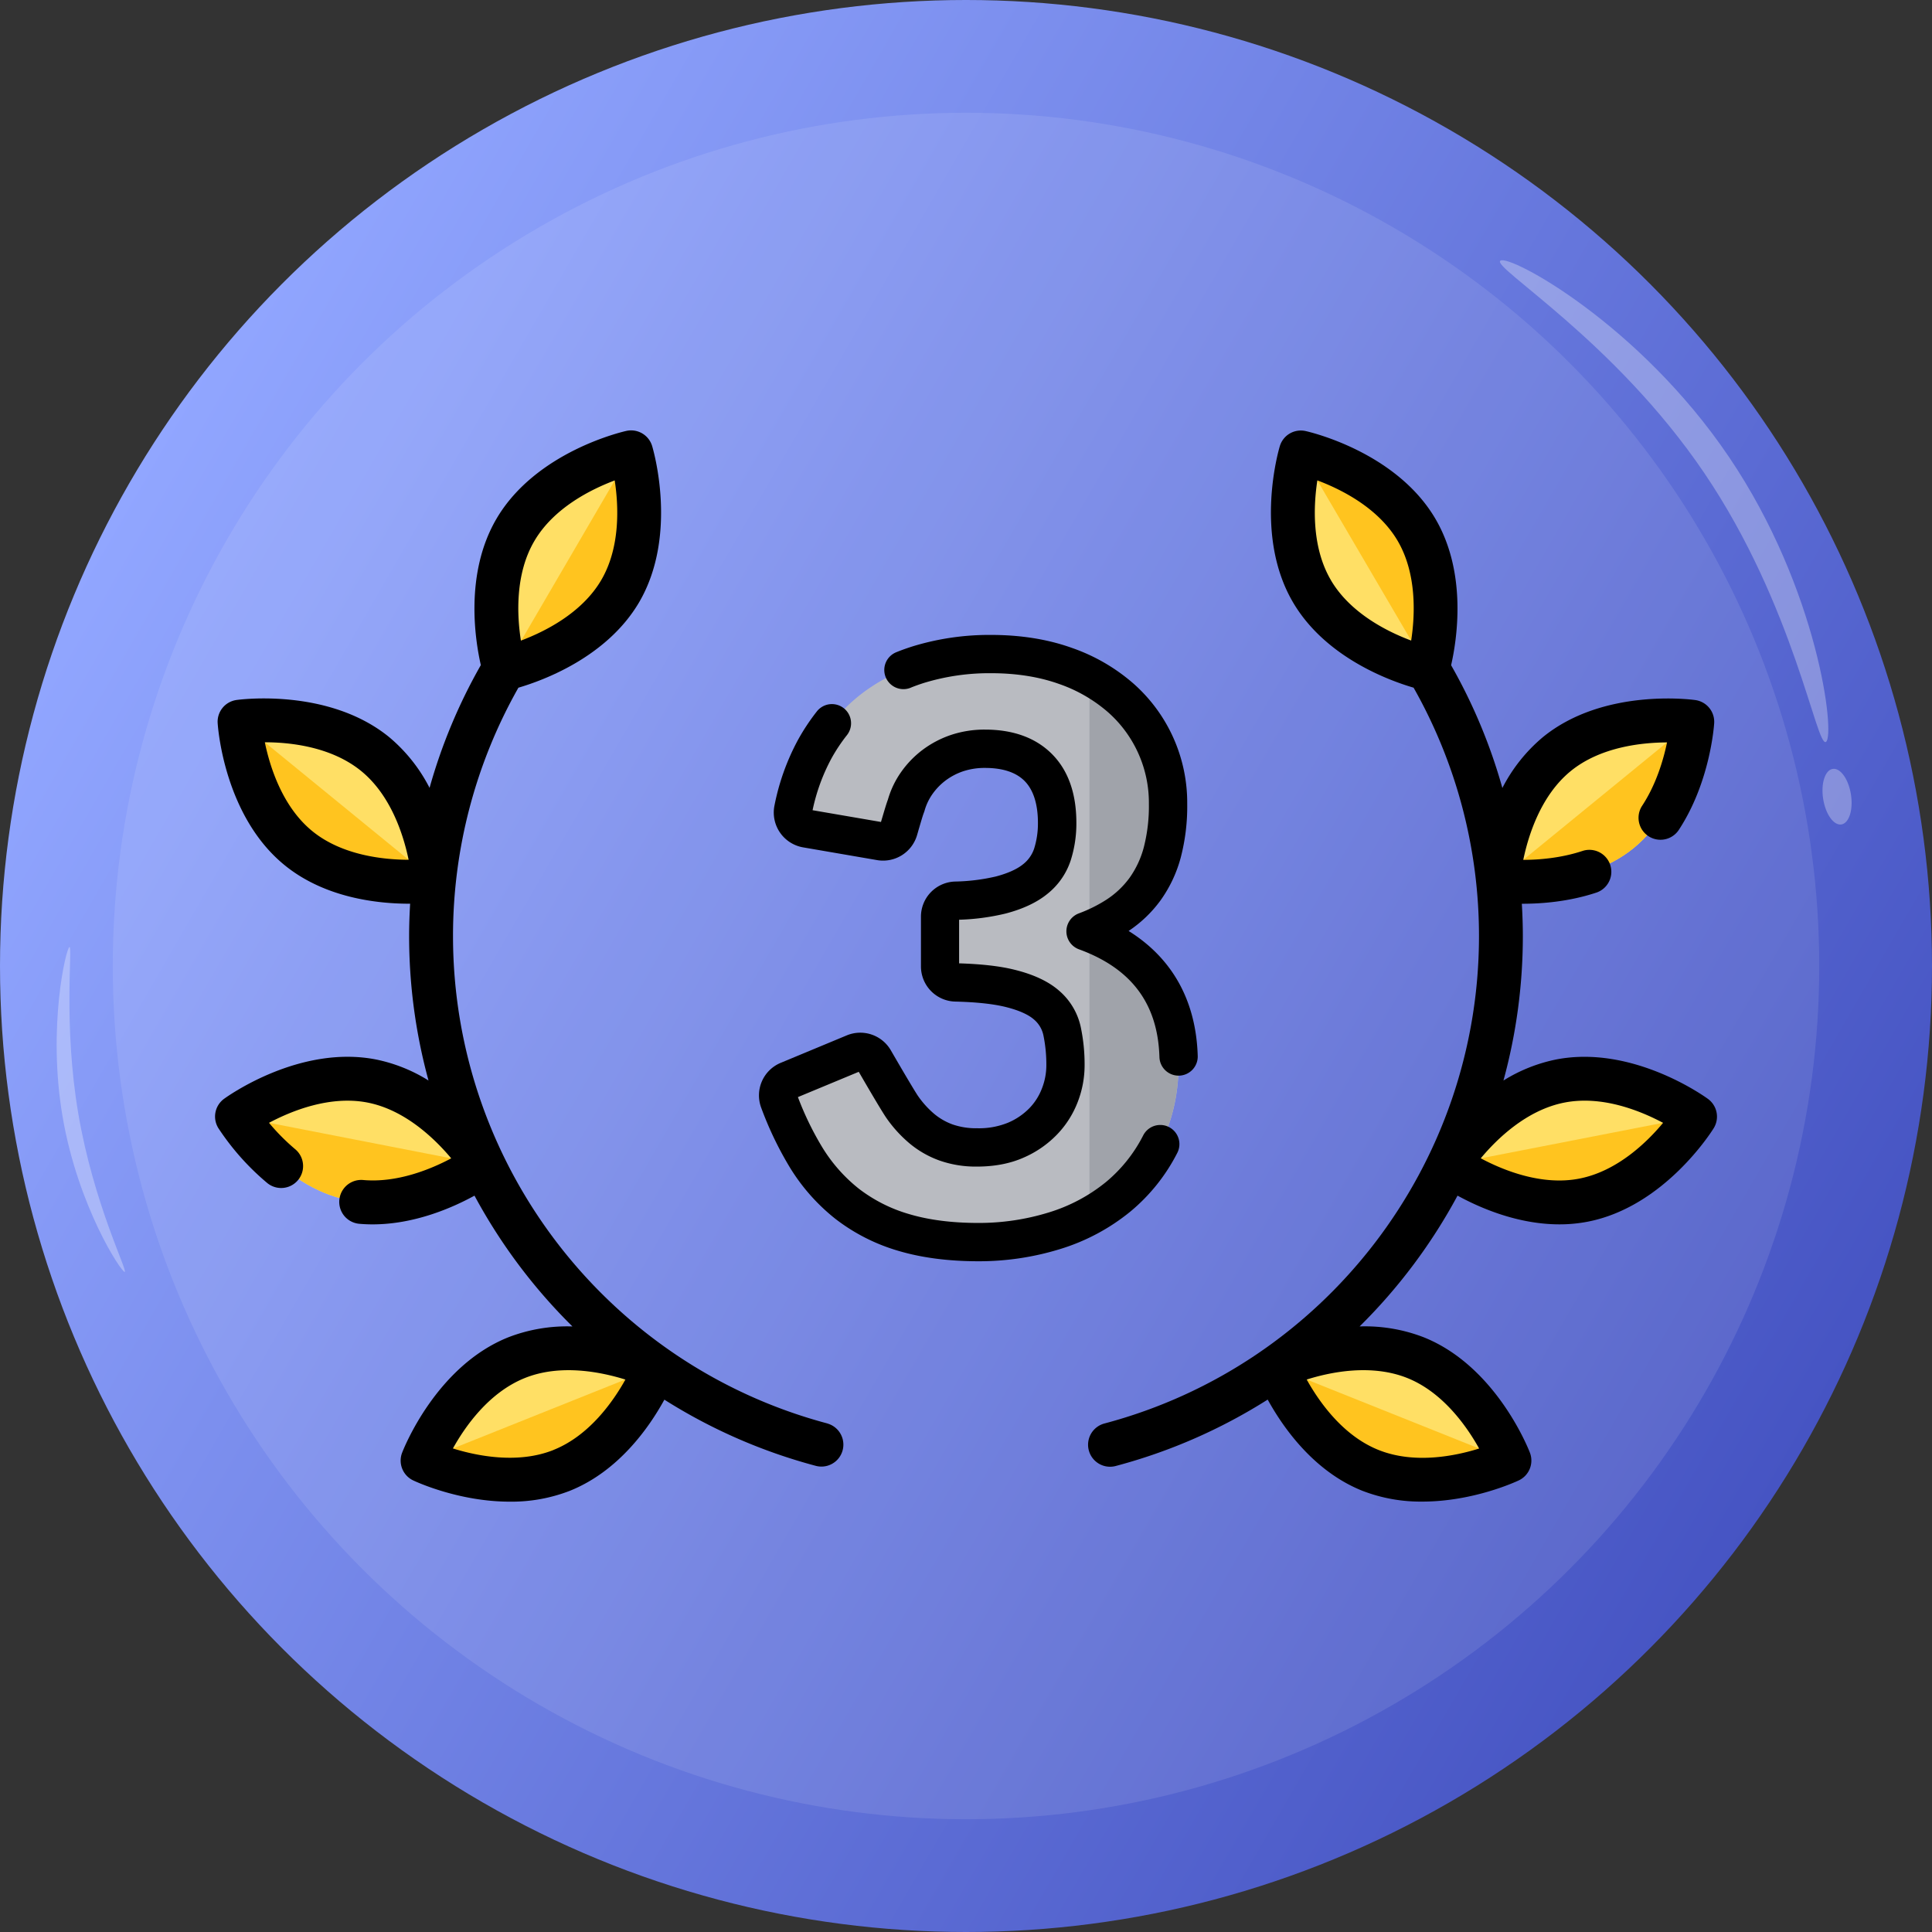 <svg xmlns="http://www.w3.org/2000/svg" xmlns:xlink="http://www.w3.org/1999/xlink" viewBox="0 0 1070.12 1070.12"><rect x="0" y="0" width="1070.12" height="1070.12" fill="#333333" stroke="none"/><defs><style>.cls-1{fill:url(#linear-gradient);}.cls-2,.cls-4{fill:#fff;}.cls-2{opacity:0.1;}.cls-3{opacity:0.3;}.cls-5{fill:#ffdf65;}.cls-6{fill:#ffc41f;}.cls-7{fill:#b9bbc1;}.cls-8{fill:#a0a3aa;}</style><linearGradient id="linear-gradient" x1="71.61" y1="267.48" x2="998.51" y2="802.63" gradientUnits="userSpaceOnUse"><stop offset="0" stop-color="#91a6ff"/><stop offset="1" stop-color="#4654c3"/></linearGradient></defs><title>b3</title><g id="Layer_2" data-name="Layer 2"><g id="Layer_1-2" data-name="Layer 1"><circle class="cls-1" cx="535.06" cy="535.06" r="535.06"/><circle class="cls-2" cx="535.06" cy="535.06" r="472.6"/><g class="cls-3"><path class="cls-4" d="M1011.4,410.94c5.22-3.53-4-84.29-53.78-157.9S836.28,140.84,831.06,144.37s63.25,44.2,113.05,117.81S1006.18,414.47,1011.4,410.94Z"/></g><g class="cls-3"><ellipse class="cls-4" cx="1017.55" cy="441.18" rx="7.79" ry="15.57" transform="translate(-55.88 162.27) rotate(-8.87)"/></g><g class="cls-3"><path class="cls-4" d="M69.08,704.5c1.84-.31-17.25-37.91-25.7-87.61s-3.05-92.67-4.89-92.36-12.3,44.15-3.85,93.84S67.24,704.82,69.08,704.5Z"/></g><path class="cls-5" d="M343.46,327.46c-19.39,33.1-64.11,42.94-64.11,42.94s-13.28-43.82,6.11-76.92,64.11-42.94,64.11-42.94S362.85,294.36,343.46,327.46Z"/><path class="cls-5" d="M207.78,417.67c29.7,24.27,32.52,70,32.52,70S195,494,165.25,469.73s-32.53-70-32.53-70S178.07,393.41,207.78,417.67Z"/><path class="cls-6" d="M165.25,469.73C195,494,240.31,487.65,240.31,487.65L132.72,399.76S135.54,445.46,165.25,469.73Z"/><path class="cls-5" d="M205.88,598.77c37.65,7.34,61.74,46.28,61.74,46.28s-37,27-74.61,19.7-61.74-46.28-61.74-46.28S168.22,591.43,205.88,598.77Z"/><path class="cls-6" d="M193,664.75c37.66,7.34,74.61-19.7,74.61-19.7L131.27,618.47S155.36,657.41,193,664.75Z"/><path class="cls-5" d="M286.11,752c35.61-14.25,77,5.4,77,5.4s-16.39,42.76-52,57-77-5.4-77-5.4S250.49,766.25,286.11,752Z"/><path class="cls-5" d="M726.66,327.46c19.39,33.1,64.11,42.94,64.11,42.94s13.28-43.82-6.11-76.92-64.11-42.94-64.11-42.94S707.27,294.36,726.66,327.46Z"/><path class="cls-6" d="M784.66,293.48c-19.39-33.1-64.11-42.94-64.11-42.94L790.77,370.4S804.05,326.58,784.66,293.48Z"/><path class="cls-5" d="M862.34,417.67c-29.71,24.27-32.53,70-32.53,70s45.35,6.35,75.06-17.92,32.53-70,32.53-70S892.05,393.41,862.34,417.67Z"/><path class="cls-6" d="M904.87,469.73c29.71-24.27,32.53-70,32.53-70L829.81,487.65S875.16,494,904.87,469.73Z"/><path class="cls-5" d="M864.24,598.77c-37.65,7.34-61.75,46.28-61.75,46.28s37,27,74.61,19.7,61.75-46.28,61.75-46.28S901.89,591.43,864.24,598.77Z"/><path class="cls-6" d="M877.1,664.75c37.65-7.34,61.75-46.28,61.75-46.28L802.49,645.05S839.45,672.09,877.1,664.75Z"/><path class="cls-5" d="M784,752c-35.62-14.25-77,5.4-77,5.4s16.39,42.76,52,57,77-5.4,77-5.4S819.62,766.25,784,752Z"/><path class="cls-6" d="M759,814.41c35.62,14.25,77-5.4,77-5.4l-129-51.6S723.42,800.16,759,814.41Z"/><path class="cls-6" d="M343.46,327.46c19.39-33.1,6.11-76.92,6.11-76.92l-69.92,119.8C283.35,369.46,324.94,359.07,343.46,327.46Z"/><path class="cls-6" d="M311.08,814.41c35.61-14.25,52-57,52-57L234.1,809S275.46,828.66,311.08,814.41Z"/><path d="M458.4,788.47C336.24,756,250.92,645,250.92,518.47a279.07,279.07,0,0,1,36.22-137.56C300.49,377,336.05,364.15,354,333.6,375.77,296.34,361.8,249,361.2,247A12.17,12.17,0,0,0,347,238.66c-2,.45-50.15,11.42-72,48.68-17.73,30.27-11.83,67.2-8.67,81.05a301.9,301.9,0,0,0-28.4,68,90.19,90.19,0,0,0-22.44-28.16h0C182,381,133.1,387.43,131,387.72a12.16,12.16,0,0,0-10.44,12.79c.13,2.08,3.53,51.32,37,78.63,22.35,18.26,51.61,21.42,69.18,21.42h.43c-.35,6-.56,11.93-.56,17.92a303.11,303.11,0,0,0,10.74,80,88,88,0,0,0-29.15-11.65c-42.38-8.27-82.42,20.58-84.11,21.81a12.16,12.16,0,0,0-3.15,16.21,139.74,139.74,0,0,0,27,30.35,12.15,12.15,0,1,0,15.58-18.65A117.62,117.62,0,0,1,149,621.93c12.32-6.56,33.69-15.3,54.57-11.23s37.4,20.2,46.36,30.9c-11.18,5.95-29.81,13.69-48.77,12A12.16,12.16,0,1,0,199,677.85c2.48.22,4.94.32,7.37.32,23.05,0,44-9.08,56.45-15.91a305,305,0,0,0,54.25,72.45,90.28,90.28,0,0,0-35.5,6c-40.09,16-58.09,62-58.84,63.94A12.14,12.14,0,0,0,228.89,820c1.36.65,25.18,11.76,53.43,11.76a89.26,89.26,0,0,0,33.27-6c27-10.79,44-35.14,52.4-50.5A301.93,301.93,0,0,0,452.17,812a12.16,12.16,0,0,0,6.23-23.5ZM172.94,460.32c-16.49-13.47-23.43-35.52-26.25-49.18,13.91,0,36.81,2.4,53.4,15.95h0c16.47,13.46,23.41,35.47,26.24,49.14C212.36,476.18,189.41,473.78,172.94,460.32ZM296,299.63c10.75-18.36,31.43-28.61,44.49-33.52,2.11,13.8,3.28,36.85-7.47,55.2s-31.43,28.61-44.49,33.52C286.36,341,285.19,318,296,299.63Zm10.61,503.49c-19.77,7.91-42.42,3.31-55.74-.83,6.75-12.17,19.92-31,39.8-39s42.42-3.3,55.74.84C339.61,776.29,326.45,795.17,306.56,803.12Z"/><path d="M946,608.66c-1.68-1.23-41.73-30.08-84.11-21.81a88.06,88.06,0,0,0-29.14,11.65,303.11,303.11,0,0,0,10.74-80c0-6-.21-12-.56-17.92h.42c10.76,0,25.9-1.18,41.09-6.25a12.16,12.16,0,0,0-7.71-23.06c-12,4-24.24,5-33,5,2.83-13.67,9.77-35.68,26.24-49.14s39.44-15.86,53.39-15.91c-2,9.59-6,23.3-13.93,35.3a12.16,12.16,0,0,0,20.28,13.41c17.55-26.55,19.68-58.05,19.76-59.38a12.16,12.16,0,0,0-10.45-12.79c-2.06-.29-51-6.77-84.43,20.54a90.47,90.47,0,0,0-22.44,28.16,301.41,301.41,0,0,0-28.39-68c3.16-13.84,9.06-50.78-8.67-81.05-21.83-37.26-69.95-48.22-72-48.67A12.14,12.14,0,0,0,708.92,247c-.61,2-14.57,49.34,7.25,86.59,17.9,30.56,53.46,43.42,66.81,47.31A279.07,279.07,0,0,1,819.2,518.47c0,126.55-85.32,237.58-207.49,270A12.16,12.16,0,1,0,618,812a301.86,301.86,0,0,0,84.17-36.78c8.45,15.36,25.41,39.71,52.4,50.5a89.26,89.26,0,0,0,33.27,6c28.25,0,52.07-11.11,53.44-11.76a12.15,12.15,0,0,0,6.13-15.32c-.75-1.95-18.75-47.91-58.84-63.94a90.26,90.26,0,0,0-35.49-6,304.92,304.92,0,0,0,54.24-72.45c12.49,6.83,33.39,15.91,56.45,15.91a82.26,82.26,0,0,0,15.71-1.49c42.38-8.26,68.65-50,69.75-51.81A12.16,12.16,0,0,0,946,608.66ZM779.5,763.28c19.76,7.91,33,26.87,39.78,39.05-13.29,4.16-35.84,8.75-55.73.79s-33-26.86-39.78-39C737.05,759.92,759.61,755.33,779.5,763.28Zm-42.35-442c-10.76-18.35-9.59-41.41-7.48-55.2,13.07,4.91,33.75,15.16,44.5,33.52s9.58,41.41,7.47,55.2C768.57,349.92,747.9,339.67,737.15,321.31ZM874.78,652.82c-20.9,4.08-42.29-4.68-54.6-11.24,8.9-10.69,25.36-26.78,46.39-30.88s42.28,4.69,54.6,11.24C912.26,632.64,895.8,648.72,874.78,652.82Z"/><path class="cls-7" d="M541.91,688c-15.46,0-29.29-1.78-41.12-5.29a94.33,94.33,0,0,1-31.49-15.91A97.81,97.81,0,0,1,446,640.17a181,181,0,0,1-14.43-30.28,8.93,8.93,0,0,1,4.95-11.42L473,583.28a8.84,8.84,0,0,1,3.44-.69,9,9,0,0,1,7.75,4.49c6.1,10.57,13.59,23.28,15.63,26.18a61.65,61.65,0,0,0,10.74,11.81,44.55,44.55,0,0,0,13.41,7.7,50.23,50.23,0,0,0,17.25,2.75c8.19,0,15.4-1.35,21.42-4A46.75,46.75,0,0,0,577.9,621a43.14,43.14,0,0,0,9.17-14.54,46,46,0,0,0,3.07-16.16,89.89,89.89,0,0,0-1.93-19.4,26.24,26.24,0,0,0-8.59-14.27c-4.52-4-11.35-7.08-20.3-9.27-7.6-1.85-17.65-2.94-29.86-3.24a8.93,8.93,0,0,1-8.78-8.95V507.82a8.91,8.91,0,0,1,8.64-8.94,117.38,117.38,0,0,0,24.87-3.1c8.18-2.12,14.66-5.1,19.27-8.87a29.06,29.06,0,0,0,9.45-13.5,56.38,56.38,0,0,0,2.66-17.63c0-13.33-3.49-23.62-10.37-30.58s-16.83-10.46-29.59-10.46a47.83,47.83,0,0,0-15.54,2.43,45.6,45.6,0,0,0-12.67,6.64,44.49,44.49,0,0,0-9.6,9.92,40.31,40.31,0,0,0-5.89,12.42c-.83,2.18-1.82,5.55-3,9.45-.4,1.33-.8,2.72-1.23,4.12a9,9,0,0,1-8.56,6.36,8.59,8.59,0,0,1-1.52-.13l-41-7.06a8.79,8.79,0,0,1-5.84-3.75,9,9,0,0,1-1.39-6.95A117.85,117.85,0,0,1,451.18,415a97.84,97.84,0,0,1,24.31-29.38,101.13,101.13,0,0,1,33.23-17.56,134.25,134.25,0,0,1,40.16-5.83c15.18,0,29,2.19,41.08,6.5a92.62,92.62,0,0,1,30.84,17.81A77.49,77.49,0,0,1,647,445.33a101.67,101.67,0,0,1-3.21,26.83,62.51,62.51,0,0,1-9.59,20.38,59.23,59.23,0,0,1-15.61,14.72,89.28,89.28,0,0,1-17.28,8.6c34.22,12.51,51.56,36.89,51.56,72.52,0,16.25-3.05,30.78-9.07,43.18a92.45,92.45,0,0,1-24.32,31.28A103.43,103.43,0,0,1,584,681.72,141.5,141.5,0,0,1,541.91,688Z"/><path class="cls-8" d="M603.45,516.69V673.58a98.29,98.29,0,0,0,16-10.74,92.45,92.45,0,0,0,24.32-31.28c6-12.4,9.07-26.93,9.07-43.18C652.84,553.51,636.23,529.43,603.45,516.69Z"/><path class="cls-8" d="M634.17,492.54a62.71,62.71,0,0,0,9.59-20.38,101.74,101.74,0,0,0,3.2-26.83,77.44,77.44,0,0,0-26.16-58.75,85.21,85.21,0,0,0-17.35-11.9V515a88.05,88.05,0,0,0,15.11-7.72A59.23,59.23,0,0,0,634.17,492.54Z"/><path d="M436.92,645.67a108.34,108.34,0,0,0,25.85,29.48,105,105,0,0,0,35,17.73c12.8,3.79,27.65,5.72,44.13,5.72a152.06,152.06,0,0,0,45.27-6.75,114.14,114.14,0,0,0,39-20.83,102.61,102.61,0,0,0,25.92-32.44,10.61,10.61,0,0,0-18.87-9.71,81.73,81.73,0,0,1-20.57,25.8,93.07,93.07,0,0,1-31.82,16.92,131,131,0,0,1-39,5.79c-14.43,0-27.25-1.63-38.1-4.85a84,84,0,0,1-28-14.1,87.45,87.45,0,0,1-20.77-23.76,168.48,168.48,0,0,1-13-27l33.7-14c2.93,5.07,12.59,21.71,15.41,25.72a72.15,72.15,0,0,0,12.6,13.83,54.65,54.65,0,0,0,16.58,9.54,60.54,60.54,0,0,0,20.91,3.4c9.67,0,18.32-1.66,25.7-4.92a57.41,57.41,0,0,0,18.63-12.85A53.54,53.54,0,0,0,597,610.23a56.33,56.33,0,0,0,3.75-19.89,100.29,100.29,0,0,0-2.18-21.7,36.66,36.66,0,0,0-12-19.95c-5.82-5.09-14.15-9-24.78-11.59-8-2-18.27-3.13-30.55-3.51V509.43a124.68,124.68,0,0,0,25.56-3.38c9.68-2.5,17.52-6.18,23.33-10.93A39.42,39.42,0,0,0,593,476.73a67,67,0,0,0,3.19-21c0-16.23-4.52-29-13.44-38s-21.44-13.61-37.13-13.61a58.52,58.52,0,0,0-19,3A56.22,56.22,0,0,0,511,415.35a54.91,54.91,0,0,0-11.88,12.28,51,51,0,0,0-7.3,15.21c-.92,2.5-1.92,5.88-3.06,9.75l-.21.69c-.19.65-.38,1.3-.58,2l-37.89-6.51a106.07,106.07,0,0,1,10.4-28.58,94.24,94.24,0,0,1,8.63-13,10.61,10.61,0,0,0-16.64-13.17,116.55,116.55,0,0,0-10.58,16A128.26,128.26,0,0,0,429,446.06a19.58,19.58,0,0,0,15.83,23.29l41,7.06a19.6,19.6,0,0,0,22.06-13.63c.35-1.17.69-2.34,1-3.47l.21-.7c1.05-3.55,2-6.9,2.72-8.72a8.07,8.07,0,0,0,.29-.87,30.17,30.17,0,0,1,4.36-9.18,34,34,0,0,1,7.31-7.55,34.8,34.8,0,0,1,9.72-5.09,37.62,37.62,0,0,1,12.1-1.85c9.82,0,17.24,2.46,22,7.32s7.3,12.67,7.3,23.11a46.05,46.05,0,0,1-2.12,14.32,18.4,18.4,0,0,1-6.1,8.6c-3.36,2.75-8.62,5.1-15.21,6.81A107.69,107.69,0,0,1,529,488.28a19.46,19.46,0,0,0-18.89,19.54v27.39a19.48,19.48,0,0,0,19.13,19.56c11.45.28,20.74,1.27,27.59,2.94,9.07,2.22,13.62,5,15.83,6.94a15.71,15.71,0,0,1,5.23,8.59,79.55,79.55,0,0,1,1.67,17.1,35.08,35.08,0,0,1-2.39,12.41,32.22,32.22,0,0,1-6.93,11,36.36,36.36,0,0,1-11.82,8.07,42.53,42.53,0,0,1-17.13,3.11,39.94,39.94,0,0,1-13.62-2.1,34,34,0,0,1-10.23-5.87,51.19,51.19,0,0,1-8.88-9.79c-1.53-2.18-8-13.09-15.11-25.37a19.56,19.56,0,0,0-24.46-8.3l-36.53,15.19a19.51,19.51,0,0,0-10.81,24.94A191.41,191.41,0,0,0,436.92,645.67Z"/><path d="M504.58,380.84c2.37-.95,4.83-1.83,7.31-2.61a123.67,123.67,0,0,1,37-5.35c14,0,26.58,2,37.5,5.88a82.21,82.21,0,0,1,27.34,15.73,66.92,66.92,0,0,1,22.63,50.84,91.52,91.52,0,0,1-2.82,24,52.19,52.19,0,0,1-7.92,16.94,48.73,48.73,0,0,1-12.84,12.09,78.64,78.64,0,0,1-15.23,7.56,10.61,10.61,0,0,0,.09,19.9c29.1,10.63,43.67,30.15,44.56,59.67a10.61,10.61,0,0,0,10.6,10.3h.32a10.6,10.6,0,0,0,10.29-10.92c-.91-30.49-14-54.07-38.28-69.22a69.79,69.79,0,0,0,17.62-16.85A73.12,73.12,0,0,0,654,475a111.87,111.87,0,0,0,3.59-29.65,88.05,88.05,0,0,0-29.7-66.66,103.1,103.1,0,0,0-34.34-19.88c-13.23-4.73-28.25-7.13-44.65-7.13A144.83,144.83,0,0,0,505.55,358c-3,.95-6,2-8.92,3.19a10.61,10.61,0,1,0,7.95,19.67Z"/></g></g></svg>